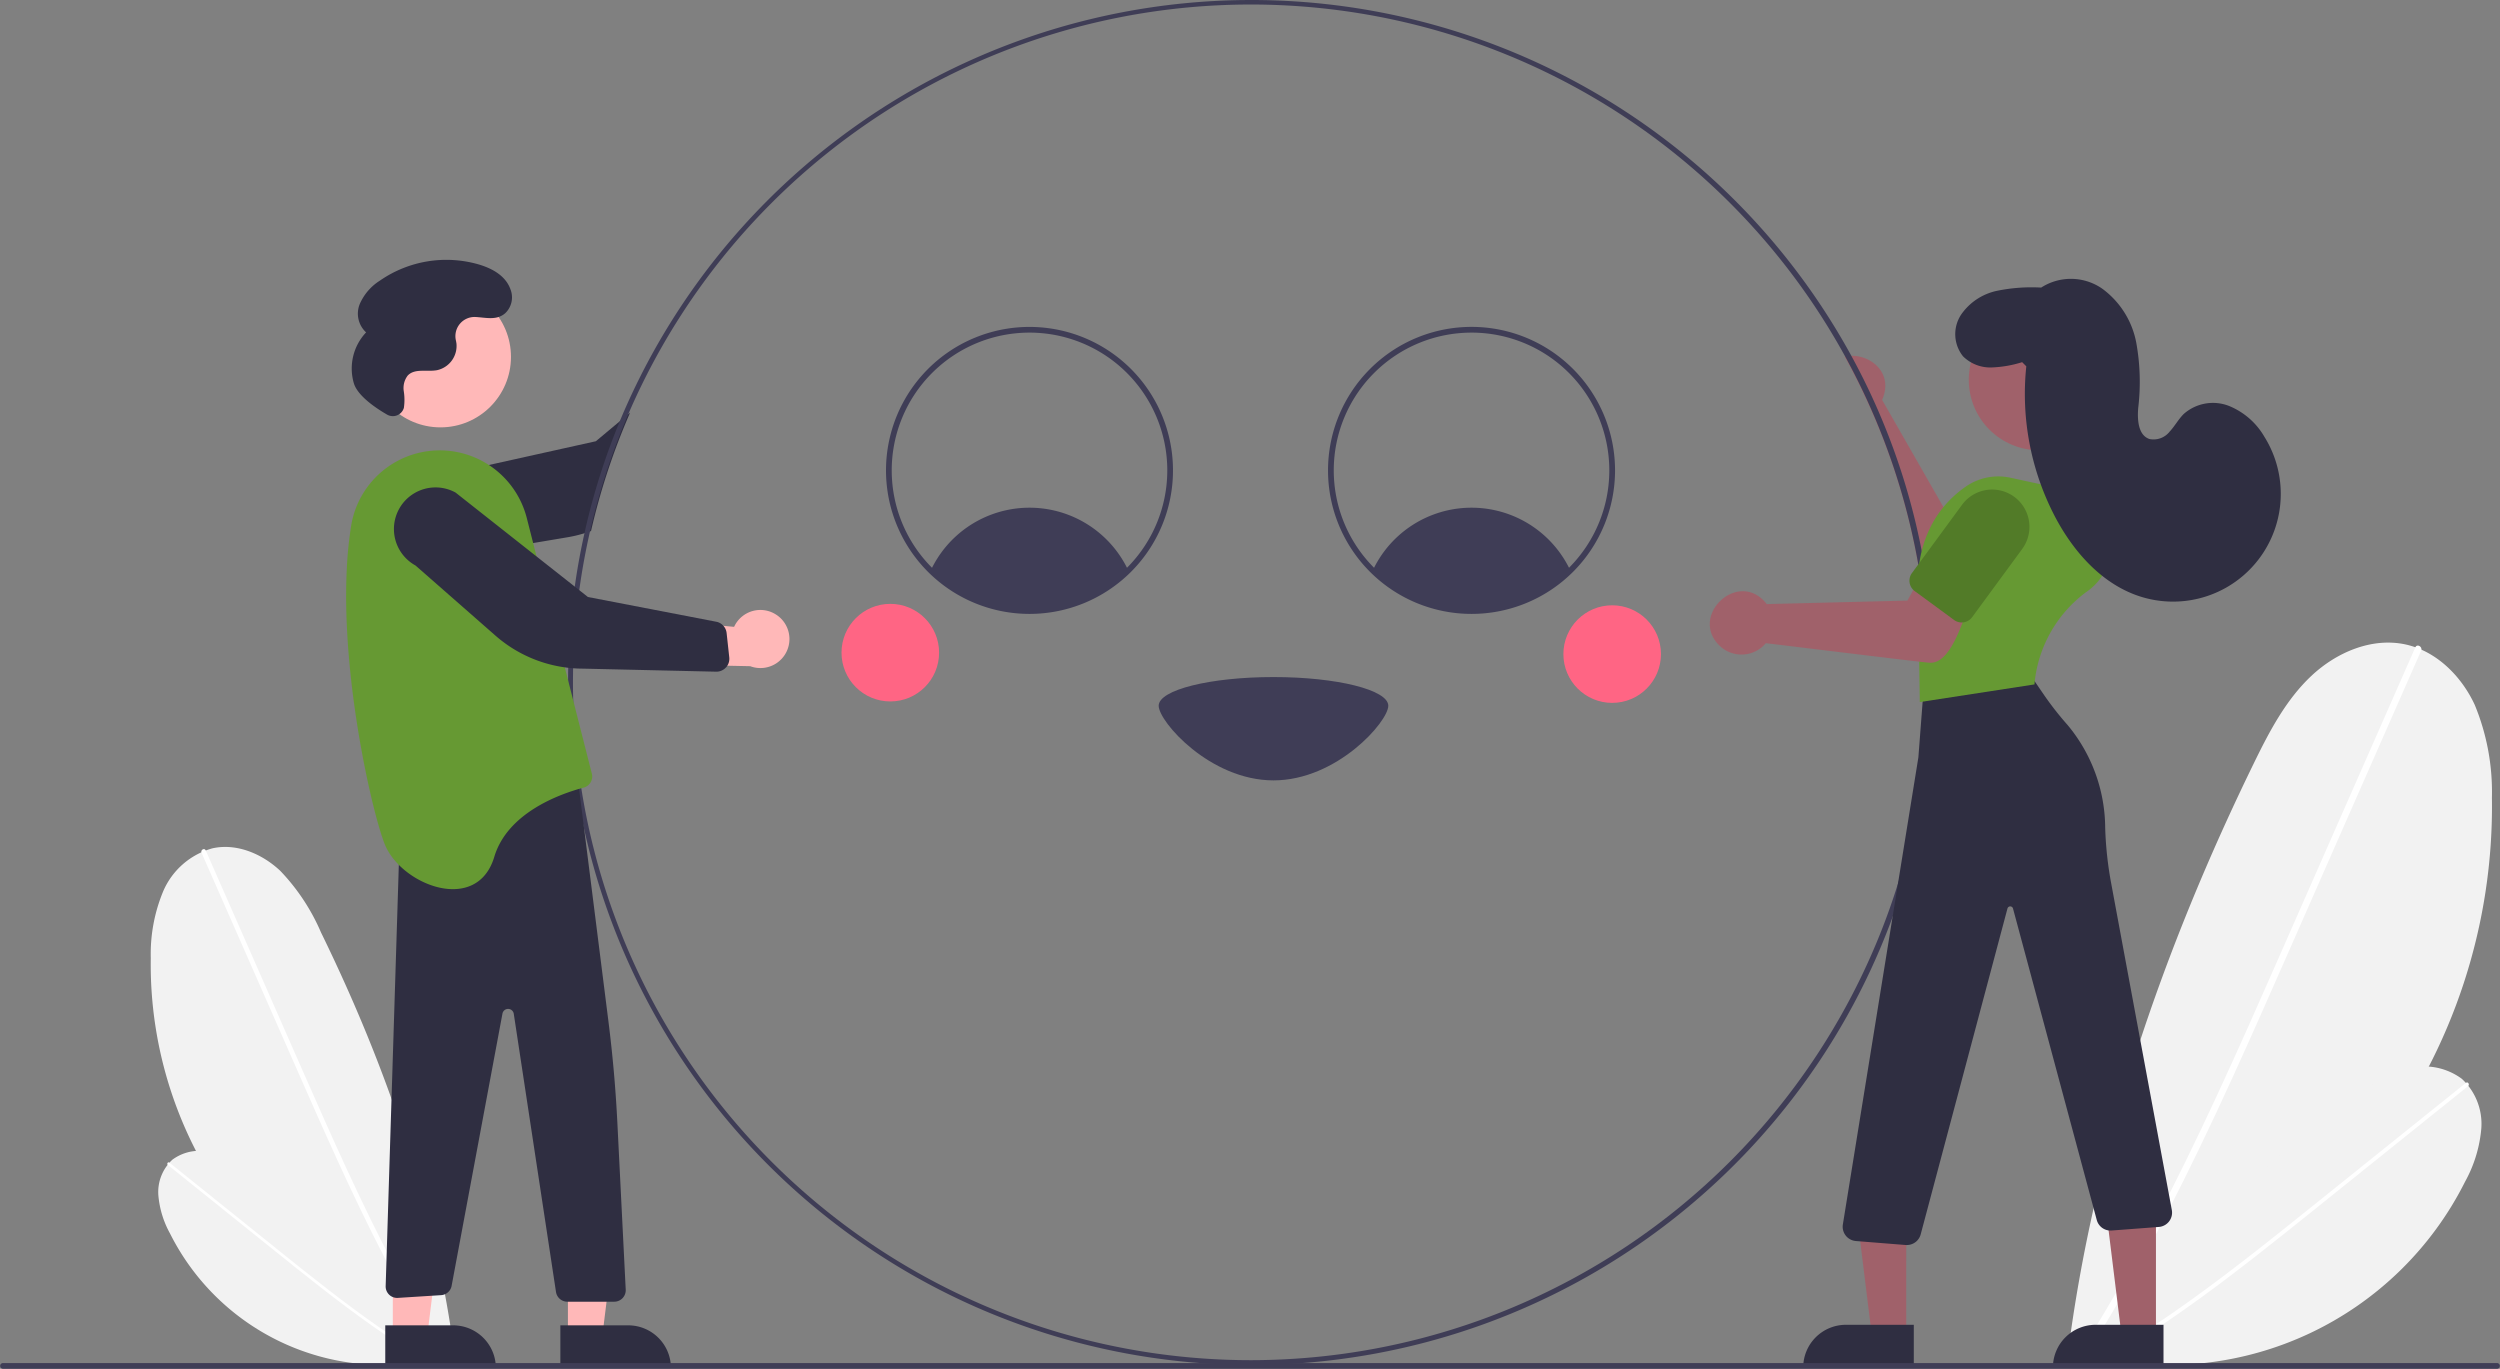 <svg xmlns="http://www.w3.org/2000/svg" width="302" height="165.349" viewBox="0 0 302 165.349">
  <rect x="0" y="0" width="302" height="165.349" fill="#808080" stroke="none"/>
  <g id="Group_439" data-name="Group 439" transform="translate(1664 -1234)">
    <g id="Group_438" data-name="Group 438" transform="translate(-1664 1234)">
      <path id="Path_1176" data-name="Path 1176" d="M253.792,568.453a49.16,49.16,0,0,1-36.772-48.332,19.753,19.753,0,0,1,1.484-8.034,9.092,9.092,0,0,1,5.975-5.233c2.924-.644,6.01.672,8.189,2.726a25,25,0,0,1,4.923,7.453c7.918,16.2,13.935,33.591,16.187,51.485Z" transform="translate(-198.807 -404.379)" fill="#f2f2f2"/>
      <path id="Path_1177" data-name="Path 1177" d="M234.665,507.886l5.55,12.609,5.55,12.609c1.758,3.993,3.512,7.989,5.329,11.956,1.8,3.932,3.663,7.837,5.65,11.679s4.093,7.61,6.382,11.274q.428.684.863,1.363c.2.313.7.023.5-.293-2.333-3.636-4.482-7.387-6.5-11.208s-3.9-7.717-5.721-11.641c-1.826-3.945-3.582-7.922-5.334-11.9l-5.53-12.564-5.55-12.609-.691-1.569c-.15-.341-.651-.046-.5.293Z" transform="translate(-210.319 -404.87)" fill="#fff"/>
      <path id="Path_1178" data-name="Path 1178" d="M253.208,637.745a28.767,28.767,0,0,1-32.139-15.166,11.559,11.559,0,0,1-1.4-4.572,5.32,5.32,0,0,1,1.689-4.33,5.506,5.506,0,0,1,4.988-.8,14.63,14.63,0,0,1,4.568,2.54,96.75,96.75,0,0,1,22.3,22.36Z" transform="translate(-200.537 -473.584)" fill="#f2f2f2"/>
      <path id="Path_1179" data-name="Path 1179" d="M222.862,616.893l6.285,5.048,6.285,5.048c1.991,1.6,3.98,3.2,5.994,4.769,2,1.555,4.018,3.08,6.086,4.538s4.179,2.846,6.357,4.13q.407.24.816.475c.189.108.372-.178.181-.287-2.193-1.258-4.321-2.625-6.4-4.065s-4.111-2.953-6.113-4.5-4-3.146-5.982-4.738l-6.263-5.03-6.286-5.048-.782-.628c-.17-.137-.35.152-.181.288Z" transform="translate(-202.582 -476.161)" fill="#fff"/>
      <path id="Path_1180" data-name="Path 1180" d="M884.781,521.63a68.555,68.555,0,0,0,51.281-67.4,27.546,27.546,0,0,0-2.069-11.2c-1.608-3.472-4.6-6.474-8.332-7.3-4.078-.9-8.381.937-11.42,3.8s-5.032,6.642-6.865,10.393c-11.043,22.6-19.433,46.844-22.574,71.8Z" transform="translate(-635.039 -357.873)" fill="#f2f2f2"/>
      <path id="Path_1181" data-name="Path 1181" d="M929.525,437.168l-7.739,17.584-7.738,17.585c-2.451,5.569-4.9,11.141-7.431,16.673-2.511,5.484-5.108,10.929-7.879,16.287s-5.707,10.613-8.9,15.722q-.6.954-1.2,1.9c-.281.437-.982.032-.7-.409,3.253-5.071,6.251-10.3,9.062-15.629s5.445-10.762,7.978-16.234c2.547-5.5,5-11.047,7.438-16.6q3.856-8.76,7.711-17.521l7.74-17.584.963-2.188c.209-.476.907-.064.7.409Z" transform="translate(-637.057 -358.558)" fill="#fff"/>
      <path id="Path_1182" data-name="Path 1182" d="M894.065,618.262a40.116,40.116,0,0,0,44.819-21.15,16.121,16.121,0,0,0,1.95-6.375,7.419,7.419,0,0,0-2.356-6.038,7.678,7.678,0,0,0-6.955-1.11,20.4,20.4,0,0,0-6.37,3.543c-11.833,8.751-22.735,19.074-31.1,31.182Z" transform="translate(-641.094 -454.382)" fill="#f2f2f2"/>
      <path id="Path_1183" data-name="Path 1183" d="M940.065,589.182l-8.765,7.04-8.765,7.04c-2.776,2.23-5.55,4.462-8.359,6.65-2.784,2.169-5.6,4.3-8.488,6.329s-5.828,3.969-8.865,5.76q-.567.335-1.138.662c-.264.151-.518-.249-.253-.4,3.058-1.755,6.026-3.661,8.924-5.668s5.732-4.118,8.525-6.275,5.576-4.387,8.342-6.608l8.733-7.015,8.765-7.04,1.091-.876c.237-.19.488.212.253.4Z" transform="translate(-641.924 -457.975)" fill="#fff"/>
      <path id="Path_1184" data-name="Path 1184" d="M331.6,356.417v0l-2.892,2.417-19.885,4.417a5.027,5.027,0,0,0,3.769,9.32l12.666-2.132a15.538,15.538,0,0,0,2.073-.492c.267-.08.531-.17.791-.263a80.9,80.9,0,0,1,4.722-14.306Z" transform="translate(-256.727 -305.533)" fill="#2f2e41"/>
      <path id="Path_1185" data-name="Path 1185" d="M824.391,355.679l-2.756-.017-1.474-.007-8.443-14.76a4.143,4.143,0,0,0,.184-.475c.94-2.9-1.539-4.892-3.9-4.851a3.41,3.41,0,0,0-.8.094,81.211,81.211,0,0,1,9.213,27.1,4.708,4.708,0,0,0,.732.146,15.623,15.623,0,0,0,3.862-.132,30.818,30.818,0,0,1,4.213-.461Z" transform="translate(-584.36 -292.59)" fill="#a0616a"/>
      <path id="Path_1186" data-name="Path 1186" d="M859.021,391.7l-10.131-1.408a1.562,1.562,0,0,0-1.713,1.11,1.584,1.584,0,0,0-.049.222l-.811,5.835a1.57,1.57,0,0,0,1.328,1.761l10.131,1.408a4.507,4.507,0,0,0,1.245-8.928Z" transform="translate(-609.903 -328.33)" fill="#6c63ff"/>
      <path id="Path_1187" data-name="Path 1187" d="M526.591,281.933a81.574,81.574,0,0,0-9.147-27.339A82.62,82.62,0,0,0,368.674,262.5v0a81.349,81.349,0,0,0-4.268,13.529,82.523,82.523,0,1,0,162.185,5.9Zm-81.637,93.991A81.881,81.881,0,1,1,526.782,294.1,81.921,81.921,0,0,1,444.954,375.924Z" transform="translate(-293.804 -211.615)" fill="#3f3d56"/>
      <path id="Path_1188" data-name="Path 1188" d="M490.527,360.18a17.334,17.334,0,1,1,12.178-5,17.333,17.333,0,0,1-12.178,5Zm0-33.979a16.644,16.644,0,1,0,16.643,16.643A16.644,16.644,0,0,0,490.527,326.2Z" transform="translate(-366.162 -286.02)" fill="#3f3d56"/>
      <path id="Path_1189" data-name="Path 1189" d="M644.519,360.173a17.336,17.336,0,1,1,17.336-17.336A17.336,17.336,0,0,1,644.519,360.173Zm0-33.979a16.643,16.643,0,1,0,16.643,16.643A16.643,16.643,0,0,0,644.519,326.193Z" transform="translate(-466.758 -286.013)" fill="#3f3d56"/>
      <path id="Path_1190" data-name="Path 1190" d="M512.632,396.086a16.994,16.994,0,0,1-23.869,0,13.18,13.18,0,0,1,23.869,0Z" transform="translate(-376.332 -327.169)" fill="#3f3d56"/>
      <path id="Path_1191" data-name="Path 1191" d="M666.632,396.086a16.994,16.994,0,0,1-23.869,0,13.18,13.18,0,0,1,23.869,0Z" transform="translate(-476.936 -327.169)" fill="#3f3d56"/>
      <path id="Path_1192" data-name="Path 1192" d="M568.183,450.967c0-1.915,6.209-3.467,13.869-3.467s13.869,1.552,13.869,3.467-6.209,9.015-13.869,9.015S568.183,452.882,568.183,450.967Z" transform="translate(-428.215 -365.712)" fill="#3f3d56"/>
      <circle id="Ellipse_79" data-name="Ellipse 79" cx="5.894" cy="5.894" r="5.894" transform="translate(101.655 72.946)" fill="#ff6584"/>
      <circle id="Ellipse_80" data-name="Ellipse 80" cx="5.894" cy="5.894" r="5.894" transform="translate(188.857 73.12)" fill="#ff6584"/>
      <path id="Path_1193" data-name="Path 1193" d="M197.858,432.47h4.251l2.022-16.4h-6.274Z" transform="translate(-129.254 -271.849)" fill="#ffb8b8"/>
      <path id="Path_1194" data-name="Path 1194" d="M0,0H13.36V5.162h-8.2A5.162,5.162,0,0,1,0,0Z" transform="translate(81.051 165.262) rotate(179.997)" fill="#2f2e41"/>
      <path id="Path_1195" data-name="Path 1195" d="M136.858,432.47h4.251l2.022-16.4h-6.274Z" transform="translate(-89.405 -271.849)" fill="#ffb8b8"/>
      <path id="Path_1196" data-name="Path 1196" d="M0,0H13.36V5.162h-8.2A5.162,5.162,0,0,1,0,0Z" transform="translate(59.901 165.262) rotate(179.997)" fill="#2f2e41"/>
      <path id="Path_1197" data-name="Path 1197" d="M322.03,482.131l3.737,29.606q.771,6.105,1.078,12.255l1.007,20.134a1.387,1.387,0,0,1-1.385,1.456H320.8a1.387,1.387,0,0,1-1.371-1.179l-5.1-33.6a.693.693,0,0,0-1.367-.023l-6.145,32.91a1.387,1.387,0,0,1-1.257,1.1l-5.22.331a1.387,1.387,0,0,1-1.487-1.427l1.686-53.938Z" transform="translate(-252.265 -388.336)" fill="#2f2e41"/>
      <circle id="Ellipse_81" data-name="Ellipse 81" cx="8.516" cy="8.516" r="8.516" transform="translate(44.694 34.594)" fill="#ffb8b8"/>
      <path id="Path_1198" data-name="Path 1198" d="M289.82,416.244c2.08,4.854,11.1,8.321,13.176,1.387,1.609-5.36,7.982-7.614,10.794-8.36a1.392,1.392,0,0,0,.992-1.685l-7.86-30.876a10.846,10.846,0,0,0-21.2.818,47.547,47.547,0,0,0-.551,5.464C284.522,396.616,288.45,413.047,289.82,416.244Z" transform="translate(-243.285 -314.127)" fill="#693"/>
      <path id="Path_1199" data-name="Path 1199" d="M402.179,424.743a3.487,3.487,0,0,0-5.154,1.422L384.69,425l3.024,5.684,11.25.233a3.506,3.506,0,0,0,3.215-6.176Z" transform="translate(-308.344 -350.442)" fill="#ffb8b8"/>
      <path id="Path_1200" data-name="Path 1200" d="M341.852,403.173a1.562,1.562,0,0,1-1.162.518l-16.1-.368A16.079,16.079,0,0,1,314,399.331l-9.655-8.468a5.026,5.026,0,0,1,4.839-8.811l15.99,12.618,15.569,3a1.565,1.565,0,0,1,1.183,1.348l.32,2.944a1.562,1.562,0,0,1-.18.914,1.545,1.545,0,0,1-.21.3Z" transform="translate(-254.151 -322.551)" fill="#2f2e41"/>
      <path id="Path_1201" data-name="Path 1201" d="M291.311,320.828a1.389,1.389,0,0,0,2.047-.821l0-.019a6.642,6.642,0,0,0-.018-1.984,2.486,2.486,0,0,1,.472-1.879c.842-.909,2.34-.427,3.557-.657a3,3,0,0,0,2.337-3.208c-.017-.138-.045-.276-.075-.414a2.314,2.314,0,0,1,2.4-2.8c1.23.07,2.558.443,3.576-.468a2.638,2.638,0,0,0,.633-2.844c-.581-1.678-2.224-2.556-3.849-3.039a14.084,14.084,0,0,0-11.938,1.959,6.321,6.321,0,0,0-2.423,2.81,3.077,3.077,0,0,0,.76,3.44,6.356,6.356,0,0,0-1.472,6.174C287.811,318.647,290.138,320.153,291.311,320.828Z" transform="translate(-244.565 -270.752)" fill="#2f2e41"/>
      <path id="Path_1202" data-name="Path 1202" d="M652.313,432.282h-4.251l-2.022-16.4h6.274Z" transform="translate(-422.04 -271.727)" fill="#a0616a"/>
      <path id="Path_1203" data-name="Path 1203" d="M633.391,461.671h8.2v5.162h-13.36a5.162,5.162,0,0,1,5.162-5.162Z" transform="translate(-410.404 -301.637)" fill="#2f2e41"/>
      <path id="Path_1204" data-name="Path 1204" d="M739.313,432.282h-4.25l-2.023-16.4h6.274Z" transform="translate(-478.875 -271.727)" fill="#a0616a"/>
      <path id="Path_1205" data-name="Path 1205" d="M720.391,461.671h8.2v5.162h-13.36a5.162,5.162,0,0,1,5.162-5.162Z" transform="translate(-467.239 -301.637)" fill="#2f2e41"/>
      <path id="Path_1206" data-name="Path 1206" d="M814.236,512.6c-.046,0-.092,0-.139-.006l-6.016-.481a1.734,1.734,0,0,1-1.573-2l9.122-56.42.611-7.958a1.724,1.724,0,0,1,1.358-1.561l9.175-2.007a1.722,1.722,0,0,1,1.8.714l2.237,3.27a38.291,38.291,0,0,0,2.859,3.644,19.579,19.579,0,0,1,4.528,12.39,43.911,43.911,0,0,0,.671,6.433l7.386,39.791a1.733,1.733,0,0,1-1.539,2l-5.7.432a1.726,1.726,0,0,1-1.838-1.276l-10.116-37.62a.347.347,0,0,0-.67,0L815.91,511.31a1.735,1.735,0,0,1-1.675,1.287Z" transform="translate(-583.891 -362.197)" fill="#2f2e41"/>
      <circle id="Ellipse_82" data-name="Ellipse 82" cx="8.516" cy="8.516" r="8.516" transform="translate(237.828 37.363)" fill="#a0616a"/>
      <path id="Path_1207" data-name="Path 1207" d="M832.871,404.86l-.176-12.161c-.649-7.778,2.8-11.862,5.8-13.916a6.906,6.906,0,0,1,5.341-1.022l6.7,1.449a7.064,7.064,0,0,1,4.526,3.224,6.6,6.6,0,0,1,.753,5.2,7.142,7.142,0,0,1-2.912,3.988,15.572,15.572,0,0,0-6.168,10.963l-.007.141Z" transform="translate(-600.961 -320.049)" fill="#693"/>
      <path id="Path_1208" data-name="Path 1208" d="M766.954,419.017a3.826,3.826,0,0,1-5.72.165c-3.359-3.522,2.132-8.811,5.5-5.281h0a3.71,3.71,0,0,1,.33.388l17-.423,2.029-3.711,6.236,2.421c-1.2,1.857-2.572,9.143-5.7,8.788C786.218,421.376,767.374,419.047,766.954,419.017Z" transform="translate(-553.645 -341.316)" fill="#a0616a"/>
      <path id="Path_1209" data-name="Path 1209" d="M835.141,397.929l-4.752-3.487a1.562,1.562,0,0,1-.335-2.181l6.052-8.246a4.507,4.507,0,1,1,7.268,5.334l-6.052,8.246A1.562,1.562,0,0,1,835.141,397.929Z" transform="translate(-599.091 -323.036)" fill="#527b28"/>
      <path id="Path_1210" data-name="Path 1210" d="M853.8,318.824a13.9,13.9,0,0,1-3.716.64,4.687,4.687,0,0,1-3.423-1.345,4.283,4.283,0,0,1-.258-5,7.016,7.016,0,0,1,4.354-2.914,20.775,20.775,0,0,1,5.343-.391,6.629,6.629,0,0,1,7.41.157,10.5,10.5,0,0,1,4.082,6.535,26.514,26.514,0,0,1,.228,7.862c-.118,1.437,0,3.3,1.376,3.744a2.477,2.477,0,0,0,2.424-.9c.621-.665,1.055-1.492,1.7-2.13a5.324,5.324,0,0,1,5.431-.986,8.755,8.755,0,0,1,4.313,3.741,13.015,13.015,0,0,1-14.78,19.363c-4.689-1.408-8.229-5.365-10.508-9.7a32.033,32.033,0,0,1-3.474-18.176Z" transform="translate(-609.525 -275.074)" fill="#2f2e41"/>
      <path id="Path_1211" data-name="Path 1211" d="M466.153,687.193H164.847a.347.347,0,0,1,0-.693H466.153a.347.347,0,0,1,0,.693Z" transform="translate(-164.5 -521.844)" fill="#3f3d56"/>
    </g>
  </g>
</svg>
